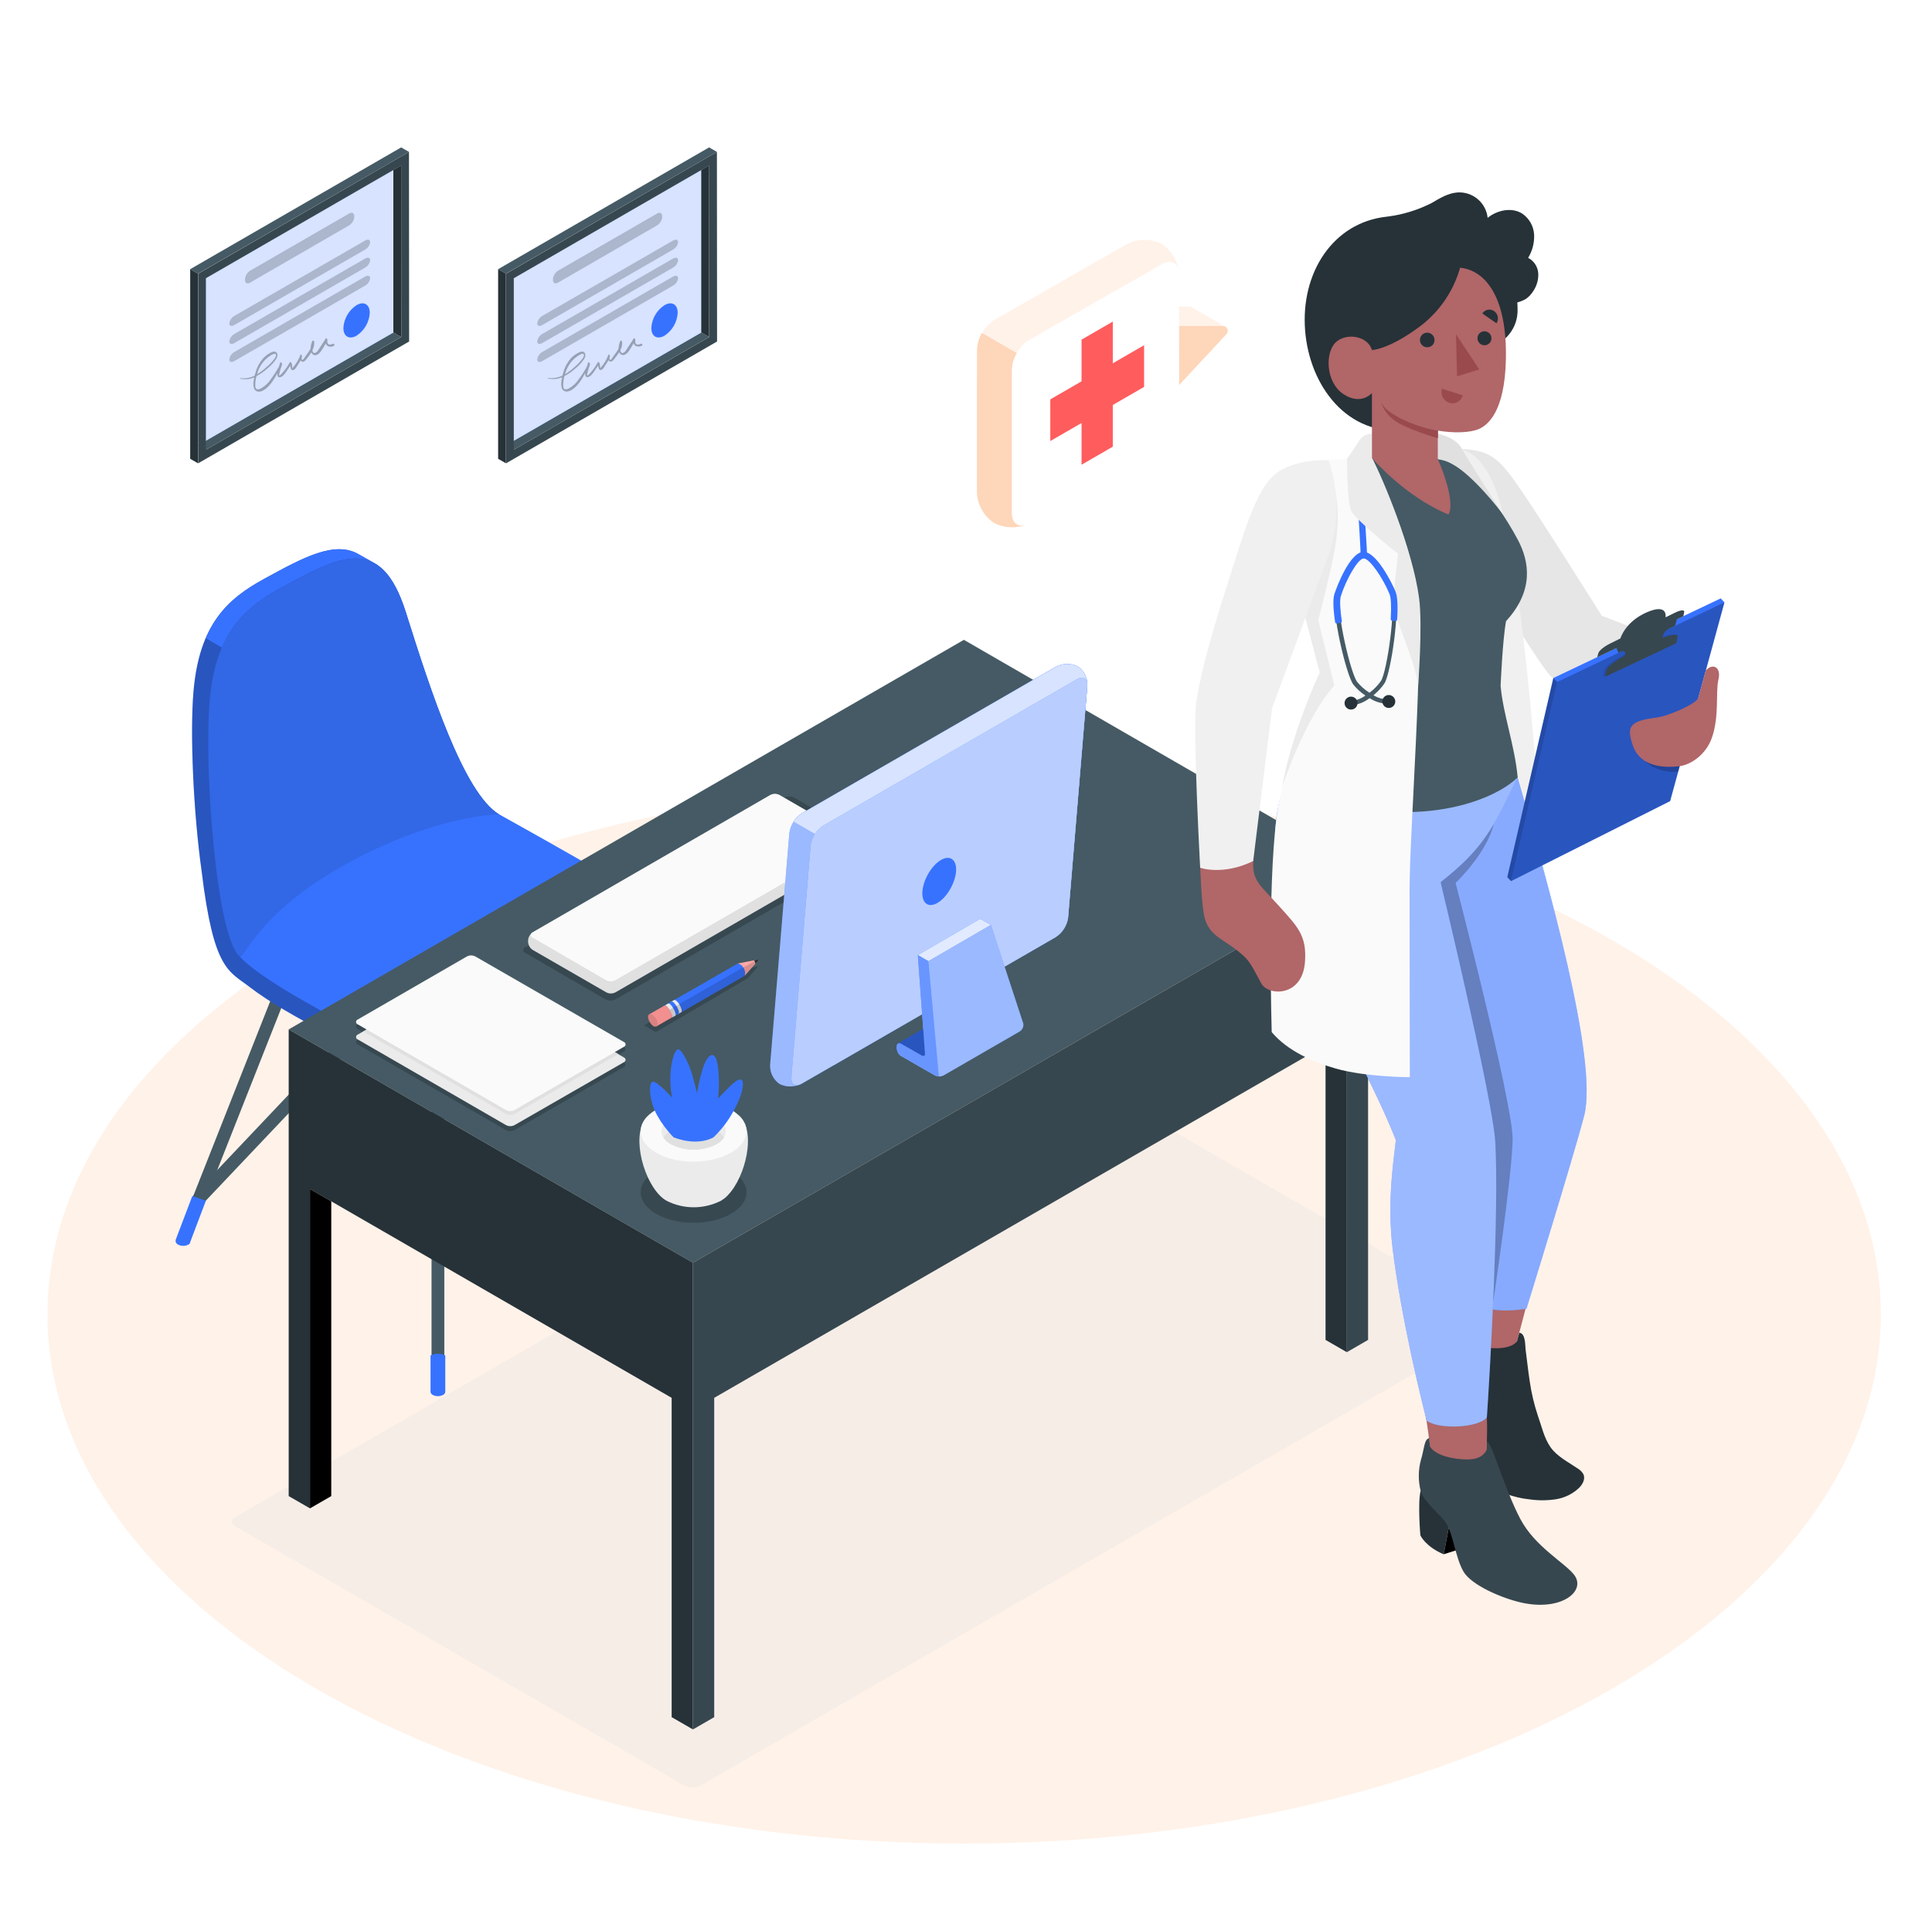 <svg width="261" height="260" viewBox="0 0 261 260" fill="none" xmlns="http://www.w3.org/2000/svg">
<path d="M130.25 249.09C198.644 249.09 254.088 217.081 254.088 177.595C254.088 138.11 198.644 106.101 130.25 106.101C61.856 106.101 6.412 138.11 6.412 177.595C6.412 217.081 61.856 249.09 130.25 249.09Z" fill="#FFF2E9"/>
<path opacity="0.3" d="M31.71 206.18L92.55 241.296C92.861 241.452 93.205 241.534 93.554 241.534C93.902 241.534 94.246 241.452 94.557 241.296L202.145 179.177C202.266 179.135 202.37 179.057 202.444 178.953C202.518 178.849 202.558 178.724 202.558 178.597C202.558 178.469 202.518 178.345 202.444 178.241C202.37 178.137 202.266 178.059 202.145 178.017L141.305 142.901C140.995 142.745 140.652 142.664 140.304 142.664C139.957 142.664 139.614 142.745 139.303 142.901L31.71 205.021C31.59 205.062 31.485 205.141 31.411 205.245C31.337 205.348 31.297 205.473 31.297 205.6C31.297 205.728 31.337 205.852 31.411 205.956C31.485 206.06 31.59 206.138 31.71 206.18Z" fill="#E0E0E0"/>
<path d="M59.161 188.313C59.047 188.313 58.934 188.29 58.829 188.246C58.724 188.203 58.629 188.139 58.549 188.058C58.468 187.977 58.405 187.881 58.362 187.776C58.319 187.671 58.297 187.558 58.298 187.444V131.924C58.298 131.695 58.389 131.475 58.55 131.313C58.712 131.151 58.932 131.061 59.161 131.061C59.39 131.061 59.609 131.151 59.771 131.313C59.933 131.475 60.024 131.695 60.024 131.924V187.444C60.024 187.674 59.933 187.894 59.772 188.056C59.61 188.219 59.39 188.311 59.161 188.313Z" fill="#455A64"/>
<path d="M93.512 168.1C93.342 168.102 93.174 168.053 93.031 167.961C92.888 167.869 92.775 167.736 92.706 167.58L75.681 124.488C75.597 124.275 75.601 124.037 75.692 123.827C75.783 123.617 75.954 123.452 76.167 123.367C76.38 123.283 76.618 123.287 76.828 123.378C77.038 123.47 77.204 123.641 77.288 123.854L94.313 166.92C94.365 167.051 94.383 167.192 94.368 167.332C94.353 167.472 94.303 167.606 94.224 167.722C94.145 167.838 94.039 167.934 93.915 168C93.791 168.065 93.653 168.1 93.512 168.1Z" fill="#455A64"/>
<path d="M91.463 162.927C91.346 162.926 91.231 162.902 91.123 162.856C91.016 162.809 90.919 162.741 90.839 162.656L59.156 129.132L27.534 162.511C27.458 162.598 27.364 162.669 27.26 162.719C27.155 162.77 27.042 162.799 26.926 162.804C26.81 162.809 26.694 162.791 26.585 162.751C26.476 162.71 26.376 162.649 26.292 162.569C26.208 162.489 26.14 162.393 26.094 162.286C26.048 162.18 26.023 162.065 26.022 161.949C26.021 161.833 26.044 161.718 26.088 161.611C26.133 161.503 26.198 161.406 26.281 161.325L58.521 127.281C58.602 127.195 58.7 127.127 58.808 127.08C58.916 127.034 59.033 127.01 59.15 127.01C59.267 127.011 59.383 127.035 59.49 127.081C59.597 127.128 59.694 127.196 59.774 127.281L92.082 161.471C92.16 161.553 92.221 161.649 92.261 161.755C92.301 161.861 92.32 161.974 92.317 162.087C92.314 162.2 92.288 162.311 92.241 162.414C92.195 162.517 92.128 162.61 92.046 162.687C91.889 162.839 91.681 162.925 91.463 162.927Z" fill="#455A64"/>
<path d="M24.81 168.1C24.701 168.1 24.593 168.079 24.492 168.038C24.387 167.997 24.29 167.936 24.208 167.857C24.126 167.779 24.06 167.685 24.015 167.581C23.969 167.477 23.945 167.365 23.943 167.251C23.941 167.138 23.962 167.025 24.004 166.92L41.028 123.827C41.112 123.614 41.278 123.443 41.488 123.352C41.698 123.261 41.936 123.257 42.149 123.341C42.362 123.425 42.533 123.591 42.624 123.801C42.715 124.011 42.719 124.249 42.635 124.462L25.61 167.554C25.547 167.715 25.437 167.853 25.294 167.95C25.151 168.047 24.982 168.1 24.81 168.1Z" fill="#455A64"/>
<path d="M92.337 161.596L94.588 167.534C94.593 167.584 94.593 167.635 94.588 167.685V167.794C94.524 167.955 94.404 168.088 94.25 168.168C94.038 168.276 93.802 168.333 93.564 168.333C93.326 168.333 93.09 168.276 92.878 168.168C92.759 168.109 92.665 168.009 92.612 167.888V167.81L90.532 162.24L92.337 161.596Z" fill="#3772FF"/>
<path d="M25.98 161.596L23.728 167.534C23.723 167.584 23.723 167.635 23.728 167.685C23.723 167.721 23.723 167.758 23.728 167.794C23.789 167.957 23.91 168.091 24.066 168.168C24.278 168.276 24.512 168.332 24.75 168.332C24.988 168.332 25.222 168.276 25.434 168.168C25.555 168.112 25.65 168.012 25.699 167.888V167.81L27.81 162.24L25.98 161.596Z" fill="#3772FF"/>
<path d="M60.154 183.149V188.063C60.143 188.15 60.111 188.232 60.06 188.303C60.009 188.374 59.941 188.431 59.863 188.469C59.644 188.579 59.403 188.637 59.158 188.637C58.913 188.637 58.672 188.579 58.454 188.469C58.375 188.431 58.307 188.374 58.256 188.303C58.205 188.232 58.173 188.15 58.162 188.063V183.149C58.469 182.985 58.811 182.899 59.158 182.899C59.506 182.899 59.848 182.985 60.154 183.149Z" fill="#3772FF"/>
<path d="M91.666 126.485C91.666 125.179 90.522 123.796 88.109 122.231C83.653 119.34 73.7 113.537 67.465 110.079C67.463 110.066 67.457 110.055 67.447 110.046C67.438 110.038 67.426 110.033 67.413 110.032C62.614 107.12 58.136 93.251 54.819 82.716C53.685 79.123 52.302 77.09 50.659 76.133C50.269 75.909 48.828 75.119 48.506 74.927C45.251 72.972 40.971 75.317 35.646 78.234C30.738 80.917 26.905 84.354 26.136 93.48C25.662 99.034 26.11 109.647 27.238 117.691C28.871 131.133 30.878 131.154 33.785 133.401C38.798 137.28 50.082 142.709 54.85 144.56C63.472 147.95 70.523 142.719 75.775 140.124C80.59 137.693 85.238 134.944 89.69 131.898C91.006 130.946 91.687 129.979 91.671 128.96C91.656 128.559 91.666 126.906 91.666 126.485Z" fill="#3772FF"/>
<path opacity="0.25" d="M91.666 126.485C91.666 125.179 90.522 123.796 88.109 122.231C83.653 119.34 73.7 113.537 67.465 110.079C67.463 110.066 67.457 110.055 67.447 110.046C67.438 110.038 67.426 110.033 67.413 110.032C62.614 107.12 58.136 93.251 54.819 82.716C53.685 79.123 52.302 77.09 50.659 76.133C50.269 75.909 48.828 75.119 48.506 74.927C45.251 72.972 40.971 75.317 35.646 78.234C30.738 80.917 26.905 84.354 26.136 93.48C25.662 99.034 26.11 109.647 27.238 117.691C28.871 131.133 30.878 131.154 33.785 133.401C38.798 137.28 50.082 142.709 54.85 144.56C63.472 147.95 70.523 142.719 75.775 140.124C80.59 137.693 85.238 134.944 89.69 131.898C91.006 130.946 91.687 129.979 91.671 128.96C91.656 128.559 91.666 126.906 91.666 126.485Z" fill="black"/>
<path d="M50.466 76.024C47.237 74.329 43.041 76.632 37.851 79.477C34.528 81.302 31.694 83.46 29.973 87.5L27.81 86.231C29.531 82.207 32.36 80.049 35.672 78.234C41.002 75.317 45.277 72.972 48.537 74.927L50.466 76.024Z" fill="#3772FF"/>
<path d="M88.13 122.231C85.239 120.354 85.176 119.876 67.33 109.991C67.36 109.998 67.388 110.01 67.413 110.027C62.619 107.105 58.147 93.247 54.829 82.717C51.454 72.015 45.833 75.114 37.862 79.482C32.942 82.16 29.11 85.603 28.33 94.729C27.55 103.855 29.24 126.449 32.355 129.205C35.75 132.959 49.38 139.937 54.824 142.08C63.446 145.47 70.497 140.239 75.749 137.644C80.573 135.208 85.23 132.455 89.69 129.402C92.67 127.229 92.394 125.008 88.13 122.231Z" fill="#3772FF"/>
<g opacity="0.1">
<path d="M37.851 79.482C45.823 75.114 51.444 72.015 54.819 82.716C58.136 93.251 62.619 107.12 67.413 110.032C67.413 110.032 59.182 110.032 47.258 116.464C34.861 123.157 32.968 129.703 32.402 129.235C29.282 126.635 27.566 103.849 28.34 94.728C29.115 85.607 32.942 82.16 37.851 79.482Z" fill="black"/>
</g>
<path d="M93.611 170.612L39 139.085L130.214 86.45L184.819 117.978L93.611 170.612Z" fill="#455A64"/>
<path d="M39 139.084V202.14L41.876 203.798V160.654L90.735 188.864V232.008L93.611 233.667V170.612L39 139.084Z" fill="#263238"/>
<path d="M41.876 203.799L44.752 202.14V162.313L41.876 160.654V203.799Z" fill="black"/>
<path d="M93.611 233.668L96.486 232.009V188.864L181.948 139.553V182.697L184.819 181.038V117.978L93.611 170.612V233.668Z" fill="#37474F"/>
<path d="M181.948 182.697L179.073 181.038V141.212L181.948 139.553V182.697Z" fill="#263238"/>
<g opacity="0.2">
<path d="M88.65 158.173C85.858 159.78 85.858 162.391 88.65 164.003C91.442 165.615 95.93 165.609 98.743 164.003C101.556 162.396 101.53 159.78 98.743 158.173C95.956 156.567 91.448 156.561 88.65 158.173Z" fill="black"/>
</g>
<g opacity="0.2">
<path d="M48.329 139.048L68.37 150.629C68.544 150.718 68.738 150.765 68.934 150.765C69.13 150.765 69.324 150.718 69.498 150.629L84.261 142.106C84.329 142.083 84.388 142.039 84.43 141.981C84.472 141.922 84.494 141.852 84.494 141.781C84.494 141.709 84.472 141.639 84.43 141.581C84.388 141.523 84.329 141.479 84.261 141.456L64.21 129.87C64.035 129.783 63.842 129.738 63.646 129.738C63.45 129.738 63.257 129.783 63.082 129.87L48.319 138.398C48.017 138.575 48.017 138.866 48.329 139.048Z" fill="black"/>
</g>
<g opacity="0.2">
<path d="M48.329 141.117L68.37 152.698C68.544 152.788 68.738 152.835 68.934 152.835C69.13 152.835 69.324 152.788 69.498 152.698L84.261 144.175C84.573 143.993 84.573 143.702 84.261 143.525L64.21 131.939C64.035 131.852 63.842 131.807 63.646 131.807C63.45 131.807 63.257 131.852 63.082 131.939L48.329 140.462C48.262 140.487 48.204 140.531 48.163 140.59C48.121 140.648 48.099 140.718 48.099 140.79C48.099 140.861 48.121 140.931 48.163 140.99C48.204 141.049 48.262 141.093 48.329 141.117Z" fill="black"/>
</g>
<path d="M48.329 140.442L68.37 152.022C68.544 152.112 68.738 152.159 68.934 152.159C69.13 152.159 69.324 152.112 69.498 152.022L84.282 143.52C84.594 143.338 84.594 143.047 84.282 142.87L64.21 131.264C64.035 131.177 63.842 131.131 63.646 131.131C63.45 131.131 63.257 131.177 63.082 131.264L48.329 139.786C48.262 139.811 48.204 139.855 48.163 139.914C48.121 139.973 48.099 140.042 48.099 140.114C48.099 140.186 48.121 140.256 48.163 140.314C48.204 140.373 48.262 140.417 48.329 140.442Z" fill="#EBEBEB"/>
<path d="M63.092 131.264L49.073 139.36L68.37 150.514C68.545 150.601 68.738 150.646 68.934 150.646C69.13 150.646 69.323 150.601 69.498 150.514L83.538 142.418L64.21 131.264C64.036 131.178 63.845 131.134 63.651 131.134C63.457 131.134 63.266 131.178 63.092 131.264Z" fill="#E0E0E0"/>
<path d="M48.329 138.404L68.37 149.984C68.544 150.074 68.738 150.121 68.934 150.121C69.13 150.121 69.324 150.074 69.498 149.984L84.282 141.44C84.349 141.416 84.407 141.372 84.449 141.313C84.49 141.254 84.512 141.184 84.512 141.113C84.512 141.041 84.49 140.971 84.449 140.913C84.407 140.854 84.349 140.81 84.282 140.785L64.21 129.226C64.035 129.136 63.842 129.089 63.646 129.089C63.45 129.089 63.256 129.136 63.082 129.226L48.329 137.748C48.262 137.773 48.204 137.817 48.163 137.876C48.121 137.935 48.099 138.004 48.099 138.076C48.099 138.148 48.121 138.217 48.163 138.276C48.204 138.335 48.262 138.379 48.329 138.404Z" fill="#FAFAFA"/>
<g opacity="0.2">
<path d="M70.97 128.752L81.812 135.029C82.018 135.134 82.246 135.188 82.478 135.188C82.709 135.188 82.937 135.134 83.143 135.029L118.134 114.816C118.215 114.789 118.285 114.738 118.335 114.669C118.385 114.599 118.411 114.517 118.411 114.431C118.411 114.346 118.385 114.263 118.335 114.194C118.285 114.125 118.215 114.073 118.134 114.047L107.297 107.77C107.09 107.665 106.861 107.61 106.629 107.61C106.397 107.61 106.168 107.665 105.961 107.77L70.97 127.983C70.889 128.009 70.819 128.061 70.769 128.13C70.719 128.199 70.693 128.282 70.693 128.367C70.693 128.453 70.719 128.535 70.769 128.605C70.819 128.674 70.889 128.725 70.97 128.752Z" fill="black"/>
</g>
<path d="M71.344 127.28V127.036C71.358 126.827 71.421 126.624 71.528 126.443C71.634 126.263 71.781 126.109 71.958 125.996L104.084 107.432C104.274 107.335 104.484 107.284 104.697 107.284C104.911 107.284 105.121 107.335 105.311 107.432L115.264 113.194C115.439 113.308 115.585 113.462 115.692 113.642C115.798 113.822 115.862 114.025 115.877 114.234V114.478C115.863 114.687 115.799 114.89 115.693 115.07C115.586 115.251 115.439 115.404 115.264 115.518L83.138 134.082C82.948 134.179 82.738 134.23 82.524 134.23C82.311 134.23 82.101 134.179 81.911 134.082L71.958 128.341C71.78 128.225 71.632 128.068 71.525 127.884C71.419 127.7 71.357 127.493 71.344 127.28Z" fill="#E0E0E0"/>
<path d="M71.958 126.683L81.89 132.444C82.081 132.539 82.291 132.589 82.504 132.589C82.716 132.589 82.927 132.539 83.117 132.444L115.264 113.88C115.337 113.855 115.401 113.807 115.446 113.744C115.491 113.68 115.515 113.605 115.515 113.527C115.515 113.449 115.491 113.373 115.446 113.31C115.401 113.246 115.337 113.199 115.264 113.173L105.29 107.412C105.1 107.314 104.89 107.264 104.676 107.264C104.463 107.264 104.253 107.314 104.063 107.412L71.937 125.976C71.865 126.003 71.802 126.053 71.759 126.118C71.716 126.182 71.694 126.259 71.696 126.337C71.698 126.414 71.725 126.49 71.772 126.552C71.819 126.614 71.884 126.659 71.958 126.683Z" fill="#FAFAFA"/>
<path d="M98.312 161.502C100.771 158.99 102.217 152.714 99.814 150.722H87.61C85.208 152.714 86.653 158.985 89.113 161.497L89.18 161.569L89.264 161.653L89.487 161.85L89.544 161.897L89.732 162.037C89.836 162.11 89.945 162.178 90.049 162.24C91.186 162.817 92.442 163.118 93.717 163.118C94.992 163.118 96.249 162.817 97.386 162.24C97.496 162.178 97.602 162.108 97.703 162.032L97.88 161.902L97.953 161.845C98.026 161.783 98.098 161.72 98.166 161.653L98.265 161.559L98.312 161.502Z" fill="#EBEBEB"/>
<path d="M88.65 149.921C85.858 151.528 85.858 154.139 88.65 155.751C91.442 157.363 95.93 157.357 98.743 155.751C101.556 154.144 101.53 151.528 98.743 149.921C95.956 148.315 91.448 148.309 88.65 149.921Z" fill="#FAFAFA"/>
<path d="M90.636 151.06C88.941 152.043 88.941 153.629 90.636 154.607C91.587 155.092 92.64 155.344 93.707 155.344C94.774 155.344 95.827 155.092 96.778 154.607C98.473 153.629 98.473 152.043 96.778 151.06C95.826 150.578 94.774 150.327 93.707 150.327C92.64 150.327 91.588 150.578 90.636 151.06Z" fill="#EBEBEB"/>
<path d="M96.778 152.745C95.826 152.263 94.774 152.012 93.707 152.012C92.64 152.012 91.588 152.263 90.636 152.745C90.218 152.964 89.86 153.284 89.596 153.676C89.86 154.068 90.218 154.387 90.636 154.607C91.587 155.091 92.64 155.344 93.707 155.344C94.774 155.344 95.827 155.091 96.778 154.607C97.198 154.39 97.556 154.069 97.818 153.676C97.556 153.282 97.198 152.962 96.778 152.745Z" fill="#E0E0E0"/>
<path d="M91.011 153.676C90.142 152.795 89.396 151.801 88.79 150.722C87.75 148.908 87.574 146.479 88.104 146.178C88.634 145.876 90.792 148.304 90.792 148.304C90.593 147.277 90.516 146.23 90.564 145.184C90.657 143.567 91.047 142.101 91.51 141.804C91.973 141.508 93.013 143.546 93.455 145.023C93.897 146.5 94.162 147.717 94.162 147.717C94.342 146.565 94.608 145.428 94.958 144.316C95.478 142.782 95.998 142.434 96.367 142.59C96.736 142.746 96.996 143.453 97.105 145.496C97.145 146.471 97.114 147.448 97.012 148.419C97.012 148.419 97.776 147.582 98.618 146.77C99.549 145.881 99.944 145.73 100.21 145.928C100.475 146.126 100.548 147.488 99.112 150.088C98.398 151.412 97.482 152.617 96.398 153.66C96.398 153.66 94.406 154.96 91.011 153.676Z" fill="#3772FF"/>
<path d="M144.29 123.968L146.89 92.643C146.916 92.135 146.811 91.629 146.584 91.173C146.357 90.718 146.017 90.328 145.595 90.043C145.132 89.818 144.622 89.706 144.107 89.715C143.592 89.724 143.086 89.854 142.631 90.095L108.311 109.902C107.859 110.198 107.475 110.587 107.187 111.044C106.898 111.5 106.71 112.014 106.637 112.549L104.037 143.869C104.011 144.376 104.116 144.882 104.342 145.337C104.568 145.792 104.907 146.182 105.326 146.469C105.791 146.693 106.302 146.804 106.818 146.794C107.334 146.784 107.84 146.653 108.296 146.411L142.616 126.61C143.067 126.314 143.45 125.925 143.738 125.47C144.027 125.014 144.215 124.502 144.29 123.968Z" fill="#3772FF"/>
<path opacity="0.5" d="M144.29 123.968L146.89 92.643C146.916 92.135 146.811 91.629 146.584 91.173C146.357 90.718 146.017 90.328 145.595 90.043C145.132 89.818 144.622 89.706 144.107 89.715C143.592 89.724 143.086 89.854 142.631 90.095L108.311 109.902C107.859 110.198 107.475 110.587 107.187 111.044C106.898 111.5 106.71 112.014 106.637 112.549L104.037 143.869C104.011 144.376 104.116 144.882 104.342 145.337C104.568 145.792 104.907 146.182 105.326 146.469C105.791 146.693 106.302 146.804 106.818 146.794C107.334 146.784 107.84 146.653 108.296 146.411L142.616 126.61C143.067 126.314 143.45 125.925 143.738 125.47C144.027 125.014 144.215 124.502 144.29 123.968Z" fill="white"/>
<path d="M144.29 123.968L146.89 92.643C146.916 92.135 146.811 91.629 146.584 91.173C146.357 90.718 146.017 90.328 145.595 90.043C145.132 89.818 144.622 89.706 144.107 89.715C143.592 89.724 143.086 89.854 142.631 90.095L108.311 109.902C107.858 110.185 107.477 110.569 107.198 111.025L112.528 114.104V143.973L142.616 126.605C143.066 126.309 143.449 125.922 143.737 125.467C144.026 125.012 144.215 124.501 144.29 123.968Z" fill="#3772FF"/>
<path opacity="0.8" d="M144.29 123.968L146.89 92.643C146.916 92.135 146.811 91.629 146.584 91.173C146.357 90.718 146.017 90.328 145.595 90.043C145.132 89.818 144.622 89.706 144.107 89.715C143.592 89.724 143.086 89.854 142.631 90.095L108.311 109.902C107.858 110.185 107.477 110.569 107.198 111.025L112.528 114.104V143.973L142.616 126.605C143.066 126.309 143.449 125.922 143.737 125.467C144.026 125.012 144.215 124.501 144.29 123.968Z" fill="white"/>
<path d="M106.912 145.538L109.512 114.218C109.585 113.683 109.773 113.169 110.062 112.712C110.351 112.256 110.734 111.867 111.187 111.571L145.507 91.764C146.354 91.276 146.973 91.671 146.895 92.643L144.295 123.968C144.221 124.503 144.033 125.016 143.745 125.473C143.456 125.929 143.073 126.319 142.621 126.615L108.301 146.416C107.453 146.905 106.85 146.51 106.912 145.538Z" fill="#3772FF"/>
<path opacity="0.65" d="M106.912 145.538L109.512 114.218C109.585 113.683 109.773 113.169 110.062 112.712C110.351 112.256 110.734 111.867 111.187 111.571L145.507 91.764C146.354 91.276 146.973 91.671 146.895 92.643L144.295 123.968C144.221 124.503 144.033 125.016 143.745 125.473C143.456 125.929 143.073 126.319 142.621 126.615L108.301 146.416C107.453 146.905 106.85 146.51 106.912 145.538Z" fill="white"/>
<path d="M124.613 120.406C124.748 118.805 125.872 116.917 127.125 116.189C128.378 115.461 129.288 116.189 129.153 117.775C129.018 119.361 127.9 121.269 126.646 121.997C125.393 122.725 124.483 122.013 124.613 120.406Z" fill="#3772FF"/>
<path d="M125.419 129.876L133.854 124.977L132.418 124.15L123.989 129.049L125.419 129.876Z" fill="#3772FF"/>
<g opacity="0.85">
<path d="M125.419 129.875L133.854 124.977L132.418 124.15L123.989 129.048L125.419 129.875Z" fill="white"/>
</g>
<path d="M137.764 139.36L127.499 145.288C127.297 145.397 127.068 145.449 126.839 145.439C126.645 145.435 126.455 145.387 126.282 145.299L121.764 142.699H121.738C121.567 142.582 121.426 142.427 121.325 142.247C121.224 142.066 121.166 141.865 121.155 141.659V141.42C121.155 141.03 121.42 140.868 121.764 141.066L124.494 142.626L125.102 142.98L124.967 142.288L124.01 129.049L125.44 129.881L133.874 124.982L138.248 138.32C138.274 138.522 138.242 138.726 138.157 138.911C138.071 139.095 137.935 139.251 137.764 139.36Z" fill="#3772FF"/>
<g opacity="0.5">
<path d="M137.764 139.36L127.499 145.288C127.297 145.397 127.069 145.449 126.839 145.439C126.645 145.434 126.455 145.386 126.282 145.298L121.764 142.698H121.738C121.567 142.581 121.426 142.427 121.325 142.246C121.224 142.066 121.166 141.865 121.155 141.658V141.419C121.155 141.029 121.42 140.868 121.764 141.066L124.494 142.626L125.102 142.979L124.967 142.288L124.01 129.048L125.44 129.88L133.874 124.982L138.248 138.32C138.274 138.521 138.242 138.726 138.157 138.91C138.071 139.094 137.935 139.25 137.764 139.36Z" fill="white"/>
</g>
<path d="M121.327 140.967L124.826 138.944L125.539 143.661L121.327 140.967Z" fill="#3772FF"/>
<g opacity="0.25">
<path d="M121.327 140.967L124.826 138.944L125.539 143.66L121.327 140.967Z" fill="black"/>
</g>
<path d="M125.419 129.881L123.989 129.049L124.951 142.252C125.029 142.631 124.811 142.772 124.478 142.59L121.748 141.03C121.405 140.832 121.14 140.993 121.14 141.383V141.622C121.15 141.829 121.208 142.03 121.309 142.21C121.41 142.391 121.552 142.545 121.722 142.662H121.748L126.267 145.262C126.439 145.35 126.63 145.398 126.823 145.403L125.419 129.881Z" fill="#3772FF"/>
<g opacity="0.25">
<path d="M125.419 129.88L123.989 129.048L124.951 142.251C125.029 142.631 124.811 142.771 124.478 142.589L121.748 141.029C121.405 140.832 121.14 140.993 121.14 141.383V141.622C121.15 141.828 121.208 142.03 121.309 142.21C121.41 142.39 121.552 142.545 121.722 142.662H121.748L126.267 145.262C126.439 145.35 126.63 145.398 126.823 145.402L125.419 129.88Z" fill="white"/>
</g>
<path opacity="0.2" d="M87.012 138.539L88.593 139.449L101.062 132.148L102.44 130.526L99.57 131.285L87.012 138.539Z" fill="black"/>
<path d="M99.684 130.177L102.342 129.657C102.358 129.654 102.376 129.656 102.391 129.664C102.406 129.671 102.419 129.683 102.428 129.697C102.436 129.712 102.44 129.729 102.439 129.746C102.437 129.763 102.43 129.779 102.42 129.792L100.61 131.831L99.684 130.177Z" fill="#FFA8A7"/>
<path d="M102.42 129.792C102.43 129.779 102.437 129.763 102.439 129.746C102.44 129.729 102.436 129.712 102.428 129.697C102.419 129.683 102.406 129.671 102.391 129.664C102.376 129.656 102.358 129.654 102.342 129.657L101.822 129.756C101.893 129.8 101.951 129.863 101.989 129.939C102.027 130.014 102.042 130.098 102.035 130.182V130.229L102.42 129.792Z" fill="#263238"/>
<path d="M90.73 137.509L90.948 137.384L91.214 137.239L100.61 131.831C100.698 131.539 100.672 131.225 100.537 130.952C100.467 130.763 100.353 130.594 100.203 130.459C100.054 130.324 99.874 130.228 99.679 130.177L90.262 135.58L89.742 135.866C90.101 135.72 91.042 137.338 90.73 137.509Z" fill="#3772FF"/>
<path d="M91.541 137.041L92.025 136.76C92.165 136.682 92.087 136.334 91.916 135.97C91.697 135.486 91.26 135.018 91.068 135.117L90.714 135.325L90.584 135.398C90.777 135.299 91.214 135.767 91.432 136.25C91.593 136.599 91.676 136.937 91.552 137.03L91.541 137.041Z" fill="#EBEBEB"/>
<path d="M91.661 136.968C91.994 136.792 91.042 135.148 90.704 135.325L90.22 135.606C90.553 135.429 91.505 137.073 91.172 137.249L91.661 136.968Z" fill="#3772FF"/>
<path d="M90.73 137.509L91.214 137.239C91.541 137.067 90.631 135.476 90.288 135.58L89.804 135.861C90.101 135.72 91.042 137.338 90.73 137.509Z" fill="#EBEBEB"/>
<path opacity="0.15" d="M102.43 129.699L102.342 129.657L100.412 130.697L90.444 136.417C90.444 136.386 90.413 136.386 90.402 136.417C90.683 136.859 90.896 137.416 90.709 137.509L90.928 137.384L91.193 137.239L100.61 131.831L102.414 129.792C102.426 129.78 102.433 129.764 102.436 129.748C102.439 129.731 102.437 129.714 102.43 129.699Z" fill="black"/>
<path d="M88.676 138.679L90.709 137.509C90.855 137.436 90.777 137.088 90.61 136.729C90.392 136.24 89.955 135.772 89.763 135.866L87.719 137.036C87.314 137.27 87.688 138.154 88.14 138.544C88.205 138.618 88.291 138.671 88.387 138.695C88.483 138.719 88.584 138.714 88.676 138.679Z" fill="#F28F8F"/>
<path opacity="0.1" d="M88.796 138.045C88.745 137.824 88.643 137.619 88.498 137.444C88.354 137.27 88.171 137.132 87.964 137.041C87.914 137.022 87.86 137.015 87.807 137.022C87.755 137.03 87.704 137.05 87.662 137.083C87.355 137.363 87.709 138.175 88.14 138.544C88.204 138.615 88.287 138.666 88.38 138.69C88.472 138.714 88.57 138.71 88.66 138.679C88.816 138.591 88.874 138.357 88.796 138.045Z" fill="black"/>
<path d="M160.961 41.496C160.861 41.44 160.748 41.412 160.634 41.413H154.69L152.236 42.827V51.319L154.69 49.92L156.806 47.476V53.456L159.261 52.041L165.688 45.125C165.75 45.053 165.795 44.967 165.82 44.875C165.845 44.783 165.85 44.687 165.834 44.593C165.819 44.499 165.782 44.409 165.728 44.331C165.674 44.252 165.604 44.186 165.522 44.137L160.961 41.496Z" fill="#FFF2E9"/>
<path d="M156.817 53.456L159.271 52.042L165.698 45.126C165.78 45.031 165.833 44.915 165.851 44.792C165.869 44.668 165.851 44.542 165.799 44.428C165.746 44.315 165.663 44.218 165.557 44.151C165.452 44.084 165.329 44.049 165.204 44.049H159.271L156.817 45.469V53.456Z" fill="#FED6B9"/>
<g filter="url(#filter0_d_813_3064)">
<path d="M159.287 37.04C159.243 36.223 159.008 35.429 158.599 34.72C158.191 34.012 157.621 33.41 156.936 32.963C156.207 32.592 155.399 32.399 154.581 32.399C153.762 32.399 152.955 32.592 152.225 32.963L134.332 43.207C133.646 43.654 133.075 44.257 132.665 44.966C132.256 45.675 132.02 46.471 131.976 47.289V66.607C132.021 67.424 132.257 68.219 132.666 68.927C133.076 69.636 133.646 70.238 134.332 70.684C135.062 71.055 135.869 71.248 136.688 71.248C137.506 71.248 138.313 71.055 139.043 70.684L157.16 60.284C159.276 59.078 159.297 57.866 159.297 56.363L159.287 37.04Z" fill="white"/>
</g>
<path d="M131.976 66.607C132.021 67.424 132.257 68.219 132.666 68.927C133.076 69.636 133.646 70.237 134.332 70.684C134.996 71.018 135.724 71.208 136.466 71.242C137.209 71.276 137.951 71.153 138.643 70.881C137.535 71.297 136.688 70.663 136.688 69.321V50.003C136.717 49.184 136.955 48.386 137.379 47.684L132.668 44.97C132.245 45.672 132.009 46.47 131.982 47.289L131.976 66.607Z" fill="#FED6B9"/>
<path d="M159.214 36.4C158.938 35.397 158.023 35.08 156.936 35.709L139.038 45.927C138.341 46.357 137.769 46.963 137.379 47.684L132.699 44.975C133.09 44.254 133.661 43.646 134.358 43.212L152.246 32.968C152.977 32.599 153.785 32.407 154.604 32.407C155.423 32.407 156.231 32.599 156.962 32.968C157.551 33.358 158.054 33.863 158.441 34.453C158.828 35.043 159.091 35.706 159.214 36.4Z" fill="#FFF2E9"/>
<path d="M150.332 60.351L146.11 62.79V45.89L150.332 43.451V60.351Z" fill="#FF5C5D"/>
<path d="M154.56 46.644V52.276L141.888 59.592V53.96L154.56 46.644Z" fill="#FF5C5D"/>
<path d="M197.512 60.679C201.672 60.793 202.852 62.457 205.359 66.04C207.865 69.623 216.393 83.2 216.393 83.2L228.473 87.838L226.882 94.884C226.882 94.884 210.736 92.149 209.68 91.53C208.624 90.912 200.762 77.958 200.762 77.958L197.512 60.679Z" fill="#E6E6E6"/>
<path d="M194.33 60.794C198.261 59.811 199.998 62.005 201.308 64.433C207.262 75.353 209.68 140.873 209.68 140.873C209.68 140.873 196.399 146.172 186.545 139.953L194.33 60.794Z" fill="#F0F0F0"/>
<path d="M206.992 173.41L204.506 182.869C204.506 182.869 201.641 184.559 199.171 182.895C197.21 181.574 197.33 180.009 197.33 180.009L197.444 178.584L197.725 167.586L206.992 173.41Z" fill="#B16668"/>
<path d="M195.032 185.12C194.35 186.633 193.96 191.053 193.96 191.053C193.96 191.053 194.376 192.681 196.638 194.121L198.838 188.277L195.032 185.12Z" fill="#263238"/>
<path d="M196.638 194.142L202.353 193.357L204.527 188.807L197.907 190.773L196.638 194.142Z" fill="black"/>
<path d="M204.938 181.23L205.244 180.076C206.113 180.123 206.035 181.839 206.097 182.338C206.29 183.768 206.435 185.198 206.654 186.623C206.88 188.2 207.247 189.754 207.751 191.266C208.271 192.707 208.572 194.241 209.451 195.515C210.33 196.789 211.874 197.543 213.122 198.401C213.453 198.59 213.726 198.865 213.913 199.196C214.199 199.831 213.798 200.564 213.304 201.048C212.428 201.866 211.324 202.399 210.138 202.576C208.957 202.751 207.757 202.751 206.576 202.576C204.478 202.351 202.47 201.608 200.731 200.413C199.056 199.217 198.692 196.851 198.422 194.938C198.204 193.378 198.339 191.563 197.694 190.102C197.049 188.64 195.208 186.722 195.032 185.141C194.956 183.801 195.24 182.465 195.853 181.272C196.524 179.988 197.008 178.35 197.444 178.584L197.366 179.52C197.366 179.452 197.798 181.319 200.486 181.984C201.75 182.302 204.137 182.291 204.938 181.23Z" fill="#263238"/>
<path d="M200.866 191.475C200.939 193.222 200.866 193.945 200.866 194.735C200.939 196.181 201.324 197.185 201.651 198.589C201.792 199.165 201.991 199.726 202.244 200.263C202.514 200.887 203.019 201.729 202.722 202.343C202.576 202.624 202.374 202.874 202.13 203.076C201.048 204.002 199.652 204.477 198.23 204.402C197.481 204.394 196.748 204.184 196.108 203.794C194.855 202.972 194.361 201.475 193.69 200.211C192.957 198.843 193.383 198.131 193.264 196.628C193.117 194.641 192.859 192.663 192.489 190.705C195.198 187.606 197.476 190.612 200.866 191.475Z" fill="#B16668"/>
<path d="M205.016 105.04C209.077 119.194 215.936 143.25 214.012 150.738C212.556 156.348 206.212 176.836 206.212 176.836C203.762 177.18 198.755 177.726 196.805 173.436C196.311 166.473 194.595 119.194 194.595 119.194L205.016 105.04Z" fill="#3772FF"/>
<path opacity="0.4" d="M205.016 105.04C209.077 119.194 215.936 143.25 214.012 150.738C212.556 156.348 206.212 176.836 206.212 176.836C203.762 177.18 198.755 177.726 196.805 173.436C196.311 166.473 194.595 119.194 194.595 119.194L205.016 105.04Z" fill="white"/>
<path opacity="0.25" d="M194.616 119.169C197.193 116.733 199.59 114.112 201.786 111.327C201.786 111.327 201.266 114.681 196.644 119.304C196.644 119.304 204.392 149.147 204.345 153.91C204.298 158.673 201.745 175.75 201.745 175.75L194.616 119.169Z" fill="black"/>
<path d="M205.016 105.04C201.703 111.91 200.403 114.655 194.616 119.195C194.616 119.195 201.693 148.606 202.005 154.316C202.525 163.806 201.303 185.048 200.866 191.501C199.769 192.936 194.423 193.18 192.738 191.958C191.969 188.974 189.384 178.47 188.173 169.047C187.278 162.084 188.422 155.855 188.568 154.03C184.819 144.467 176.4 130.51 173.322 120.51C172.817 118.779 172.498 117 172.37 115.201C171.684 108.862 174.278 104.021 175.802 100.641L205.016 105.04Z" fill="#3772FF"/>
<g opacity="0.5">
<path d="M205.016 105.04C201.703 111.909 200.403 114.655 194.616 119.194C194.616 119.194 201.693 148.605 202.005 154.315C202.525 163.805 201.303 185.047 200.866 191.5C199.769 192.935 194.423 193.18 192.738 191.958C191.969 188.973 189.384 178.469 188.173 169.047C187.278 162.084 188.422 155.854 188.568 154.029C184.819 144.466 176.4 130.509 173.322 120.51C172.817 118.779 172.498 116.999 172.37 115.201C171.684 108.862 174.278 104.021 175.802 100.641L205.016 105.04Z" fill="white"/>
</g>
<path d="M191.917 201.422C191.506 203.024 191.88 207.439 191.88 207.439C191.88 207.439 192.562 208.968 195.032 210.002L196.202 203.877L191.917 201.422Z" fill="#263238"/>
<path d="M195.032 210.002L200.523 208.25L201.88 203.409L195.708 206.466L195.032 210.002Z" fill="black"/>
<path d="M200.845 195.884L200.887 194.735C201.625 195.104 203.211 201.1 205.385 205.228C207.371 208.993 211.354 211.115 212.639 212.758C214.355 214.958 210.954 217.74 205.541 216.533C202.858 215.93 198.781 214.172 197.71 212.347C196.638 210.522 196.274 207.184 195.385 205.842C194.496 204.5 192.359 202.946 191.917 201.422C191.572 200.042 191.588 198.597 191.964 197.226C192.4 195.848 192.38 194.433 193.071 194.319L193.175 195.4C193.534 196.144 194.938 196.997 197.673 197.174C198.978 197.252 200.242 197.08 200.845 195.884Z" fill="#37474F"/>
<path d="M191.267 48.953L188.537 58.183C180.945 58.183 176.254 50.788 176.254 43.196C176.254 35.573 181.111 29.203 188.734 29.203H191.21C198.833 29.203 205.016 34.263 205.016 41.891C205.016 46.857 198.859 48.953 191.267 48.953Z" fill="#263238"/>
<path d="M206.44 34.84C207.023 33.888 207.304 32.783 207.246 31.668C207.21 31.11 207.048 30.569 206.771 30.083C206.494 29.597 206.111 29.181 205.65 28.865C204.23 27.96 202.265 28.387 200.97 29.432C200.865 28.439 200.377 27.526 199.61 26.887C198.843 26.247 197.858 25.931 196.862 26.005C195.598 26.104 194.475 26.806 193.383 27.441C191.524 28.383 189.517 29 187.45 29.266L189.774 30.16C189.458 30.647 189.258 31.199 189.187 31.775C189.117 32.35 189.179 32.935 189.369 33.483C189.469 33.708 189.59 33.922 189.733 34.123C191.276 36.431 193.407 38.285 195.906 39.494C198.405 40.704 201.182 41.224 203.95 41.002C204.726 40.985 205.485 40.771 206.154 40.378C206.545 40.1 206.876 39.746 207.127 39.338C207.612 38.628 207.852 37.779 207.808 36.92C207.777 36.485 207.636 36.066 207.396 35.701C207.157 35.337 206.828 35.041 206.44 34.84Z" fill="#263238"/>
<path d="M185.339 61.88L180.362 62.4C177.06 63.206 175.568 64.662 175.23 67.6C175.074 68.963 174.247 72.592 175.402 77.142C176.442 81.261 179.239 91.344 179.239 91.344C179.239 91.344 175.625 100.407 173.93 105.04C185.672 112.7 200.164 109.674 205.031 105.04C204.62 100.662 203.071 96.58 202.722 92.675C202.722 92.675 202.972 86.57 203.456 83.923C207.174 79.872 206.695 75.993 205.016 72.868C201.937 67.091 197.294 62.021 195.796 62.026L185.339 61.88Z" fill="#455A64"/>
<path d="M194.262 58.599C195.749 58.963 196.909 59.566 197.512 60.679C198.115 61.792 202.821 69.202 202.821 69.202C202.821 69.202 199.025 64.205 196.165 62.691C195.582 62.351 194.934 62.135 194.262 62.057V58.599Z" fill="#E0E0E0"/>
<path d="M185.339 61.88C185.339 61.88 190.539 72.722 191.464 80.039C192.39 87.355 190.424 112.315 190.424 120.235C190.424 129.782 190.456 145.538 190.456 145.538C190.456 145.538 184.522 145.538 180.446 144.373C177.466 143.526 173.935 142.002 171.798 139.449C171.798 139.449 171.216 119.907 172.443 110.599C173.602 101.759 178.308 90.871 178.308 90.871L172.276 67.876C172.276 67.876 172.557 63.924 176.275 62.816C179.796 61.756 185.339 61.88 185.339 61.88Z" fill="#FAFAFA"/>
<path d="M180.446 66.612L174.289 75.624L178.288 90.86C178.288 90.86 174.575 98.696 173.207 106.283C176.915 95.795 180.264 92.649 180.264 92.649L178.09 83.778C178.09 83.778 178.854 80.985 179.92 76.222C180.986 71.459 180.81 68.698 180.446 66.612Z" fill="#EBEBEB"/>
<path d="M183.81 75.109C183.81 74.657 183.768 73.679 183.69 72.441C183.306 66.404 183.129 60.944 185.167 60.481L185.349 61.313C183.857 61.636 184.351 69.431 184.538 72.363C184.621 73.627 184.684 74.62 184.663 75.119L183.81 75.109Z" fill="#3772FF"/>
<path d="M185.339 58.599C184.96 58.601 184.588 58.707 184.264 58.905C183.941 59.103 183.678 59.386 183.503 59.722C183.014 60.554 181.985 61.953 181.985 61.953C181.985 61.953 181.948 67.496 182.505 68.937C182.983 70.185 188.859 74.808 188.859 74.808C188.859 74.808 188.287 79.701 188.24 81.412C188.194 83.122 191.21 89.326 191.579 92.649C191.579 92.649 192.203 84.578 191.714 80.829C190.856 74.303 186.784 64.543 185.339 61.87V58.599Z" fill="#EBEBEB"/>
<path d="M182.578 95.3H182.505V94.708C183.211 94.648 183.887 94.397 184.46 93.98C183.849 93.573 183.302 93.077 182.838 92.508C181.876 91.265 179.775 82.399 180.425 80.335C180.945 78.603 182.666 74.781 184.184 74.719H184.221C185.734 74.719 187.72 78.328 188.407 79.992C189.228 81.999 187.887 91.01 187.034 92.326C186.621 92.934 186.118 93.476 185.542 93.933C186.145 94.305 186.84 94.5 187.549 94.494L187.622 95.082C186.699 95.098 185.793 94.835 185.022 94.328C184.315 94.876 183.468 95.213 182.578 95.3ZM184.247 75.306C183.358 75.343 181.761 78.177 181.033 80.506C180.435 82.404 182.458 90.984 183.347 92.139C183.82 92.71 184.38 93.203 185.006 93.6C185.609 93.152 186.136 92.609 186.566 91.993C187.356 90.771 188.646 82.051 187.882 80.21C186.956 78 185.141 75.306 184.247 75.306Z" fill="#455A64"/>
<path d="M188.49 94.744C188.497 94.917 188.453 95.087 188.363 95.235C188.273 95.382 188.141 95.5 187.984 95.572C187.828 95.645 187.653 95.669 187.482 95.643C187.312 95.616 187.153 95.54 187.026 95.423C186.899 95.306 186.809 95.154 186.768 94.986C186.728 94.818 186.737 94.642 186.797 94.48C186.856 94.317 186.962 94.176 187.102 94.074C187.241 93.972 187.407 93.914 187.58 93.907C187.811 93.898 188.037 93.982 188.207 94.138C188.378 94.295 188.479 94.513 188.49 94.744Z" fill="#263238"/>
<path d="M183.389 94.963C183.396 95.135 183.352 95.306 183.262 95.453C183.172 95.601 183.04 95.718 182.883 95.791C182.727 95.863 182.552 95.888 182.381 95.861C182.211 95.835 182.052 95.758 181.925 95.641C181.797 95.524 181.708 95.372 181.667 95.204C181.626 95.036 181.636 94.86 181.696 94.698C181.755 94.536 181.861 94.395 182 94.293C182.14 94.191 182.306 94.133 182.479 94.125C182.594 94.12 182.708 94.138 182.816 94.178C182.924 94.217 183.023 94.277 183.107 94.355C183.192 94.433 183.26 94.527 183.309 94.631C183.357 94.735 183.384 94.848 183.389 94.963Z" fill="#263238"/>
<path d="M188.573 83.897L188.053 83.86C188.028 83.859 188.003 83.852 187.98 83.841C187.957 83.83 187.936 83.814 187.92 83.794C187.903 83.775 187.891 83.752 187.883 83.728C187.876 83.703 187.874 83.678 187.876 83.652C187.975 81.988 187.923 80.761 187.72 80.272C186.836 78.119 185.016 75.426 184.221 75.457C183.425 75.488 181.834 78.333 181.137 80.553C180.981 81.073 181.028 82.285 181.272 83.933C181.28 83.984 181.267 84.036 181.237 84.078C181.207 84.119 181.162 84.148 181.111 84.157L180.591 84.235C180.565 84.238 180.539 84.237 180.513 84.23C180.488 84.223 180.464 84.212 180.443 84.196C180.423 84.18 180.405 84.16 180.392 84.137C180.379 84.114 180.371 84.089 180.368 84.063C180.092 82.212 180.061 80.943 180.264 80.283C180.638 79.097 182.39 74.641 184.158 74.563C185.926 74.485 188.053 78.78 188.526 79.934C188.786 80.569 188.864 81.837 188.745 83.709C188.743 83.756 188.724 83.8 188.693 83.834C188.662 83.868 188.619 83.891 188.573 83.897Z" fill="#3772FF"/>
<path d="M168.075 129.22C168.98 130.068 169.474 131.207 170.404 132.892C171.335 134.576 175.927 134.738 176.291 130C176.566 126.433 175.318 125.227 172.817 122.45C170.191 119.528 169.177 119.049 169.297 116.34C169.364 115.004 171.377 95.659 171.377 95.659L177.996 77.423C177.996 77.423 180.388 68.9 179.187 62.962C179.187 62.962 174.897 62.614 171.866 65.64C168.324 69.176 164.315 86.658 163.431 90.189C162.158 94.663 161.601 99.311 161.783 103.959C161.991 109.632 162.012 121.488 162.766 124.104C163.52 126.719 165.636 126.938 168.075 129.22Z" fill="#B16668"/>
<path d="M179.484 62.176C179.484 62.176 174.923 61.89 172.256 64.074C169.588 66.258 167.929 72.363 165.969 78.463C164.008 84.562 162.261 90.506 161.616 94.78C161.096 98.358 162.136 117.244 162.136 117.244C162.136 117.244 165.173 118.347 169.297 116.34L171.85 95.68L179.494 74.942C180.903 70.803 180.899 66.313 179.484 62.176Z" fill="#F0F0F0"/>
<path d="M197.252 36.171C200.726 36.53 203.627 40.222 203.435 48.599C203.268 55.703 200.965 57.439 199.795 57.959C198.625 58.479 196.41 58.547 194.246 58.183V62.057C194.246 62.057 196.742 67.559 195.682 69.524C189.759 67.08 185.339 61.88 185.339 61.88V53.103C185.339 53.103 183.878 54.834 181.486 53.248C179.094 51.662 179 47.726 180.394 46.311C181.787 44.897 184.782 45.349 185.339 47.299C185.339 47.299 187.419 47.247 191.251 44.517C194.167 42.524 196.291 39.57 197.252 36.171Z" fill="#B16668"/>
<path d="M193.789 45.874C193.8 46.002 193.786 46.13 193.747 46.252C193.708 46.374 193.645 46.486 193.561 46.583C193.478 46.68 193.376 46.76 193.261 46.816C193.147 46.873 193.022 46.907 192.894 46.914C192.7 46.932 192.504 46.89 192.333 46.796C192.162 46.702 192.023 46.558 191.934 46.384C191.844 46.21 191.809 46.014 191.832 45.82C191.855 45.626 191.935 45.443 192.063 45.295C192.19 45.146 192.359 45.04 192.547 44.988C192.736 44.936 192.936 44.942 193.121 45.004C193.306 45.066 193.469 45.182 193.588 45.337C193.707 45.492 193.777 45.679 193.789 45.874Z" fill="#263238"/>
<path d="M194.787 52.52L197.606 53.42C197.555 53.608 197.467 53.784 197.346 53.938C197.226 54.091 197.076 54.219 196.905 54.313C196.734 54.407 196.546 54.466 196.352 54.486C196.158 54.506 195.962 54.486 195.775 54.428C195.397 54.298 195.084 54.027 194.9 53.672C194.716 53.316 194.676 52.904 194.787 52.52Z" fill="#9A4A4D"/>
<path d="M202.166 43.68L200.252 42.354C200.333 42.225 200.439 42.114 200.564 42.027C200.689 41.941 200.83 41.881 200.979 41.85C201.128 41.82 201.281 41.821 201.43 41.852C201.579 41.883 201.719 41.944 201.844 42.032C202.1 42.211 202.277 42.483 202.337 42.791C202.397 43.098 202.336 43.417 202.166 43.68Z" fill="#263238"/>
<path d="M201.49 45.692C201.492 45.878 201.439 46.06 201.338 46.216C201.237 46.372 201.093 46.494 200.923 46.569C200.753 46.643 200.565 46.666 200.382 46.634C200.199 46.602 200.03 46.518 199.895 46.39C199.76 46.263 199.665 46.099 199.622 45.918C199.58 45.738 199.592 45.548 199.656 45.374C199.72 45.2 199.834 45.049 199.983 44.939C200.133 44.829 200.311 44.766 200.497 44.756C200.624 44.752 200.75 44.773 200.869 44.818C200.987 44.863 201.096 44.931 201.188 45.018C201.28 45.105 201.355 45.209 201.406 45.325C201.458 45.441 201.487 45.566 201.49 45.692Z" fill="#263238"/>
<path d="M196.69 45.152L196.841 50.841L199.836 49.915L196.69 45.152Z" fill="#9A4A4D"/>
<path d="M194.262 58.183C191.974 57.886 187.278 56.15 186.545 54.288C186.839 55.229 187.414 56.057 188.194 56.659C189.598 57.866 194.262 59.218 194.262 59.218V58.183Z" fill="#9A4A4D"/>
<path d="M232.456 80.85L209.846 91.608L203.627 118.513L204.132 119.049L225.623 108.238L232.96 81.385L232.456 80.85Z" fill="#3772FF"/>
<path opacity="0.35" d="M210.356 92.15L204.132 119.049L203.627 118.514L209.846 91.609L210.356 92.15Z" fill="black"/>
<path opacity="0.25" d="M232.96 81.386L210.356 92.15L204.132 119.049L225.623 108.239L232.96 81.386Z" fill="black"/>
<g opacity="0.2">
<path d="M222.29 102.768C222.498 103.288 224.23 104.463 226.741 104.255L227.162 102.695L222.29 102.768Z" fill="black"/>
</g>
<g opacity="0.1">
<path d="M226.148 86.897L226.336 85.997C226.44 85.477 225.114 85.758 223.372 86.58L220.044 88.14C218.302 88.961 216.809 90.032 216.705 90.532L216.518 91.431L226.148 86.897Z" fill="black"/>
</g>
<path d="M227.521 82.68C227.589 82.368 227.048 82.405 226.32 82.763L225.004 83.408C225.004 83.408 225.394 81.458 222.467 82.732C219.539 84.006 218.905 86.258 218.905 86.258L217.496 86.96C216.716 87.345 216.014 87.917 215.936 88.229L215.769 88.801L227.412 83.263C227.412 83.263 227.459 82.992 227.521 82.68Z" fill="#37474F"/>
<path d="M226.284 84.547C225.218 85.031 224.77 85.27 224.614 86.039C224.432 86.913 224.36 87.547 224.36 87.547L219.201 90.002C219.201 90.002 219.451 88.889 219.529 88.442C219.607 87.995 219.435 87.797 218.614 88.192L218.291 87.287L226.611 83.408L226.284 84.547Z" fill="#37474F"/>
<path d="M226.45 86.913C226.45 86.913 226.533 86.507 226.637 86.013C226.741 85.519 225.415 85.774 223.673 86.596L220.34 88.156C218.603 88.977 217.111 90.048 217.007 90.547L216.82 91.447L226.45 86.913Z" fill="#37474F"/>
<path d="M230.444 90.589C230.444 90.589 229.643 93.543 229.435 94.287C229.227 95.03 225.524 96.741 223.668 96.975C220.122 97.417 219.721 98.186 220.574 100.703C221.359 103.022 223.668 103.901 226.871 103.522C228.369 103.345 230.444 102.014 231.26 99.689C232.3 96.725 231.738 93.553 232.149 91.822C232.56 90.09 231.348 89.56 230.444 90.589Z" fill="#B16668"/>
<path d="M26.749 60.159L27.805 60.767L54.195 45.531L53.139 44.923L26.749 60.159Z" fill="#455A64"/>
<path d="M53.139 44.922L27.805 59.55V37.59L53.139 22.963V44.922Z" fill="#3772FF"/>
<g opacity="0.8">
<path d="M53.139 44.922L27.805 59.55V37.59L53.139 22.963V44.922Z" fill="white"/>
</g>
<path d="M55.25 20.524L26.77 36.977V62.598L55.271 46.14L55.25 20.524ZM54.21 45.531L27.81 60.767V37.591L54.195 22.36L54.21 45.531Z" fill="#37474F"/>
<path d="M54.195 45.531L53.139 44.923V22.963L54.195 22.35V45.531Z" fill="#263238"/>
<path d="M55.25 20.524L54.195 19.916L25.694 36.369L26.749 36.977L55.25 20.524Z" fill="#455A64"/>
<path d="M25.694 36.369L26.749 36.977V62.597L25.694 61.989V36.369Z" fill="#263238"/>
<path d="M48.168 41.23C49.156 40.658 49.952 41.121 49.952 42.27C49.919 42.889 49.74 43.49 49.43 44.026C49.12 44.562 48.687 45.017 48.168 45.354C47.185 45.921 46.39 45.463 46.39 44.314C46.423 43.697 46.601 43.095 46.91 42.56C47.219 42.024 47.65 41.569 48.168 41.23Z" fill="#3772FF"/>
<path opacity="0.2" d="M33.769 36.587L47.185 28.84C47.56 28.621 47.861 28.798 47.861 29.224V29.266C47.849 29.5 47.781 29.729 47.664 29.932C47.546 30.135 47.382 30.308 47.185 30.436L33.769 38.194C33.4 38.413 33.093 38.236 33.093 37.804V37.758C33.108 37.523 33.176 37.296 33.293 37.093C33.411 36.89 33.574 36.717 33.769 36.587Z" fill="black"/>
<g opacity="0.2">
<path d="M31.648 42.692L49.328 32.5C49.702 32.282 50.004 32.38 50.004 32.718C49.977 32.926 49.901 33.124 49.784 33.298C49.667 33.471 49.51 33.615 49.328 33.717L31.648 43.919C31.278 44.138 30.977 44.039 30.982 43.696C31.009 43.489 31.083 43.291 31.198 43.117C31.314 42.943 31.467 42.797 31.648 42.692Z" fill="black"/>
<path d="M31.648 45.131L49.328 34.933C49.702 34.72 50.004 34.819 50.004 35.152C49.976 35.36 49.901 35.559 49.784 35.733C49.666 35.907 49.51 36.052 49.328 36.155L31.648 46.358C31.278 46.571 30.977 46.472 30.982 46.134C31.008 45.927 31.082 45.729 31.197 45.554C31.313 45.38 31.467 45.235 31.648 45.131Z" fill="black"/>
<path d="M31.648 47.564L49.328 37.367C49.702 37.154 50.004 37.252 50.004 37.59C49.977 37.798 49.901 37.996 49.784 38.17C49.667 38.343 49.51 38.487 49.328 38.589L31.648 48.791C31.278 49.01 30.977 48.906 30.982 48.568C31.009 48.361 31.083 48.163 31.198 47.989C31.314 47.815 31.467 47.669 31.648 47.564Z" fill="black"/>
</g>
<path opacity="0.3" d="M45.001 46.441C44.865 46.513 44.714 46.554 44.559 46.561C44.18 46.561 44.216 46.176 44.226 45.911C44.226 45.791 44.065 45.604 43.982 45.765C43.753 46.176 43.462 46.561 43.212 46.961C43.062 47.206 42.776 47.762 42.412 47.684C42.266 47.653 42.214 47.492 42.214 47.289C42.398 46.952 42.479 46.569 42.448 46.186C42.448 46.072 42.24 45.932 42.183 46.088C42.051 46.42 41.974 46.771 41.954 47.128C41.785 47.424 41.594 47.708 41.382 47.975C41.257 48.136 41.153 48.318 41.018 48.495C40.982 48.532 40.919 48.625 40.867 48.63C40.815 48.636 40.758 48.578 40.742 48.495C40.736 48.373 40.755 48.251 40.8 48.136C40.8 48.136 40.8 48.136 40.8 48.105C40.8 47.986 40.644 47.809 40.581 47.96C40.348 48.596 39.995 49.182 39.541 49.686L39.474 49.743C39.474 49.67 39.474 49.603 39.474 49.53C39.467 49.368 39.439 49.207 39.39 49.052C39.359 48.974 39.224 48.854 39.151 48.958C38.828 49.545 38.434 50.09 37.976 50.58C37.899 50.644 37.817 50.701 37.732 50.752C37.648 50.71 37.773 50.279 37.794 50.232C37.841 50.04 37.903 49.852 37.966 49.665C38.03 49.515 38.078 49.358 38.106 49.197C38.106 49.052 37.882 48.828 37.836 49.026C37.836 49.104 37.747 49.296 37.674 49.546C37.373 50.104 37.03 50.639 36.65 51.147C36.309 51.697 35.835 52.153 35.272 52.473C35.116 52.556 34.82 52.681 34.648 52.556C34.476 52.432 34.492 52.218 34.487 52.036C34.48 51.623 34.536 51.211 34.653 50.814C35.207 50.521 35.721 50.158 36.182 49.733C36.634 49.371 37.026 48.939 37.342 48.454C37.498 48.168 37.591 47.705 37.212 47.544C36.946 47.429 36.608 47.616 36.385 47.741C36.078 47.923 35.799 48.149 35.558 48.412C35.069 48.968 34.713 49.627 34.518 50.341C34.487 50.45 34.44 50.596 34.398 50.757C33.799 51.064 33.12 51.179 32.454 51.085C32.417 51.085 32.402 51.163 32.454 51.168C33.092 51.305 33.756 51.241 34.357 50.986C34.185 51.724 34.092 52.702 34.778 52.894C35.464 53.087 36.296 52.224 36.666 51.724C36.948 51.352 37.196 50.953 37.404 50.534C37.423 50.503 37.444 50.474 37.466 50.445C37.466 50.788 37.534 51.038 37.872 50.965C38.21 50.892 38.517 50.445 38.704 50.17C38.891 49.894 39.042 49.65 39.224 49.405C39.255 49.717 39.307 50.066 39.604 50.008C39.9 49.951 40.124 49.436 40.28 49.228C40.436 49.02 40.514 48.864 40.612 48.677C40.633 48.711 40.656 48.744 40.68 48.776C40.924 49.036 41.2 48.776 41.377 48.547C41.6 48.256 41.85 47.944 42.063 47.611C42.114 47.754 42.218 47.872 42.354 47.939C42.734 48.116 43.088 47.804 43.306 47.528C43.571 47.166 43.808 46.783 44.013 46.384C44.029 46.459 44.06 46.531 44.105 46.594C44.149 46.656 44.207 46.709 44.273 46.748C44.413 46.819 44.569 46.85 44.726 46.84C44.882 46.83 45.033 46.779 45.162 46.691C45.235 46.634 45.126 46.379 45.001 46.441ZM36.738 47.918C36.91 47.83 37.258 47.679 37.295 47.975C37.271 48.169 37.187 48.351 37.056 48.495C36.755 48.9 36.406 49.267 36.016 49.587C35.618 49.953 35.188 50.282 34.731 50.57C34.865 50.014 35.113 49.491 35.458 49.035C35.804 48.578 36.239 48.198 36.738 47.918Z" fill="black"/>
<path d="M68.349 60.159L69.405 60.767L95.795 45.531L94.739 44.923L68.349 60.159Z" fill="#455A64"/>
<path d="M94.739 44.922L69.405 59.55V37.59L94.739 22.963V44.922Z" fill="#3772FF"/>
<g opacity="0.8">
<path d="M94.739 44.922L69.405 59.55V37.59L94.739 22.963V44.922Z" fill="white"/>
</g>
<path d="M96.85 20.524L68.37 36.977V62.598L96.871 46.14L96.85 20.524ZM95.81 45.531L69.41 60.767V37.591L95.795 22.36L95.81 45.531Z" fill="#37474F"/>
<path d="M95.795 45.531L94.739 44.923V22.963L95.795 22.35V45.531Z" fill="#263238"/>
<path d="M96.85 20.524L95.795 19.916L67.294 36.369L68.349 36.977L96.85 20.524Z" fill="#455A64"/>
<path d="M67.294 36.369L68.349 36.977V62.597L67.294 61.989V36.369Z" fill="#263238"/>
<path d="M89.773 41.23C90.756 40.658 91.552 41.121 91.552 42.27C91.518 42.888 91.34 43.489 91.031 44.025C90.722 44.56 90.291 45.016 89.773 45.354C88.785 45.921 87.99 45.463 87.99 44.314C88.023 43.696 88.202 43.094 88.511 42.558C88.822 42.022 89.254 41.567 89.773 41.23Z" fill="#3772FF"/>
<path opacity="0.2" d="M75.369 36.587L88.79 28.84C89.16 28.621 89.461 28.798 89.461 29.224V29.266C89.449 29.5 89.382 29.728 89.266 29.931C89.149 30.134 88.986 30.307 88.79 30.436L75.369 38.194C75 38.413 74.698 38.236 74.698 37.804V37.758C74.712 37.524 74.779 37.296 74.896 37.093C75.012 36.89 75.174 36.717 75.369 36.587Z" fill="black"/>
<g opacity="0.2">
<path d="M73.248 42.692L90.928 32.5C91.302 32.282 91.604 32.38 91.604 32.718C91.577 32.926 91.501 33.124 91.384 33.298C91.267 33.471 91.11 33.615 90.928 33.717L73.248 43.919C72.878 44.138 72.577 44.039 72.582 43.696C72.609 43.489 72.683 43.291 72.798 43.117C72.914 42.943 73.067 42.797 73.248 42.692Z" fill="black"/>
<path d="M73.248 45.131L90.928 34.933C91.302 34.72 91.604 34.819 91.604 35.152C91.576 35.36 91.501 35.559 91.384 35.733C91.266 35.907 91.11 36.052 90.928 36.155L73.248 46.358C72.878 46.571 72.577 46.472 72.582 46.134C72.608 45.927 72.682 45.729 72.797 45.554C72.913 45.38 73.067 45.235 73.248 45.131Z" fill="black"/>
<path d="M73.248 47.564L90.928 37.367C91.302 37.154 91.604 37.252 91.604 37.59C91.577 37.798 91.501 37.996 91.384 38.17C91.267 38.343 91.11 38.487 90.928 38.589L73.248 48.791C72.878 49.01 72.577 48.906 72.582 48.568C72.609 48.361 72.683 48.163 72.798 47.989C72.914 47.815 73.067 47.669 73.248 47.564Z" fill="black"/>
</g>
<path opacity="0.3" d="M86.601 46.441C86.465 46.515 86.314 46.556 86.159 46.561C85.785 46.561 85.816 46.176 85.826 45.911C85.826 45.791 85.665 45.604 85.582 45.765C85.353 46.176 85.062 46.561 84.812 46.961C84.667 47.206 84.376 47.762 84.017 47.684C83.866 47.653 83.814 47.492 83.814 47.289C83.998 46.952 84.079 46.569 84.048 46.186C84.048 46.072 83.845 45.932 83.783 46.088C83.651 46.42 83.574 46.771 83.554 47.128C83.385 47.424 83.194 47.708 82.982 47.975C82.862 48.136 82.753 48.318 82.618 48.495C82.587 48.532 82.519 48.625 82.467 48.63C82.415 48.636 82.358 48.578 82.342 48.495C82.336 48.373 82.356 48.251 82.4 48.136C82.402 48.126 82.402 48.115 82.4 48.105C82.4 47.986 82.244 47.809 82.181 47.96C81.948 48.596 81.595 49.182 81.141 49.686L81.074 49.743C81.074 49.67 81.074 49.603 81.074 49.53C81.067 49.368 81.039 49.207 80.99 49.052C80.959 48.974 80.824 48.854 80.751 48.958C80.43 49.547 80.035 50.092 79.576 50.58C79.5 50.645 79.418 50.702 79.332 50.752C79.254 50.71 79.378 50.279 79.394 50.232C79.441 50.04 79.503 49.852 79.566 49.665C79.63 49.515 79.677 49.358 79.706 49.197C79.706 49.052 79.482 48.828 79.436 49.026C79.436 49.104 79.347 49.296 79.274 49.546C78.975 50.105 78.632 50.64 78.25 51.147C77.909 51.697 77.435 52.153 76.872 52.473C76.716 52.556 76.42 52.681 76.248 52.556C76.076 52.432 76.097 52.218 76.087 52.036C76.085 51.623 76.141 51.212 76.253 50.814C76.807 50.521 77.321 50.158 77.782 49.733C78.236 49.373 78.627 48.94 78.942 48.454C79.098 48.168 79.191 47.705 78.812 47.544C78.546 47.429 78.208 47.616 77.985 47.741C77.674 47.916 77.39 48.135 77.142 48.391C76.653 48.947 76.298 49.607 76.102 50.32C76.071 50.43 76.024 50.575 75.983 50.736C75.384 51.044 74.704 51.158 74.038 51.064C74.002 51.064 73.986 51.142 74.038 51.147C74.676 51.284 75.341 51.221 75.941 50.965C75.77 51.704 75.676 52.681 76.362 52.874C77.049 53.066 77.881 52.203 78.25 51.704C78.533 51.331 78.78 50.932 78.988 50.513C79.007 50.482 79.028 50.453 79.051 50.424C79.051 50.768 79.118 51.017 79.456 50.944C79.794 50.872 80.101 50.424 80.294 50.149C80.486 49.873 80.626 49.629 80.814 49.384C80.845 49.696 80.902 50.045 81.193 49.988C81.484 49.93 81.713 49.416 81.869 49.208C82.025 49 82.103 48.844 82.202 48.656C82.223 48.691 82.245 48.724 82.27 48.755C82.514 49.015 82.79 48.755 82.966 48.526C83.19 48.235 83.44 47.923 83.653 47.59C83.704 47.733 83.808 47.851 83.944 47.918C84.324 48.095 84.677 47.783 84.896 47.507C85.161 47.145 85.397 46.763 85.603 46.363C85.618 46.439 85.649 46.51 85.694 46.573C85.739 46.636 85.796 46.688 85.863 46.727C86.003 46.798 86.159 46.83 86.315 46.82C86.472 46.81 86.622 46.758 86.752 46.67C86.84 46.634 86.726 46.379 86.601 46.441ZM78.338 47.918C78.515 47.83 78.858 47.679 78.895 47.975C78.871 48.168 78.789 48.349 78.661 48.495C78.358 48.899 78.009 49.266 77.621 49.587C77.224 49.953 76.794 50.282 76.336 50.57C76.47 50.014 76.717 49.492 77.061 49.035C77.406 48.579 77.84 48.199 78.338 47.918Z" fill="black"/>
<defs>
<filter id="filter0_d_813_3064" x="129.005" y="30.913" width="33.264" height="44.792" filterUnits="userSpaceOnUse" color-interpolation-filters="sRGB">
<feFlood flood-opacity="0" result="BackgroundImageFix"/>
<feColorMatrix in="SourceAlpha" type="matrix" values="0 0 0 0 0 0 0 0 0 0 0 0 0 0 0 0 0 0 127 0" result="hardAlpha"/>
<feOffset dy="1.486"/>
<feGaussianBlur stdDeviation="1.486"/>
<feComposite in2="hardAlpha" operator="out"/>
<feColorMatrix type="matrix" values="0 0 0 0 0 0 0 0 0 0 0 0 0 0 0 0 0 0 0.1 0"/>
<feBlend mode="normal" in2="BackgroundImageFix" result="effect1_dropShadow_813_3064"/>
<feBlend mode="normal" in="SourceGraphic" in2="effect1_dropShadow_813_3064" result="shape"/>
</filter>
</defs>
</svg>

